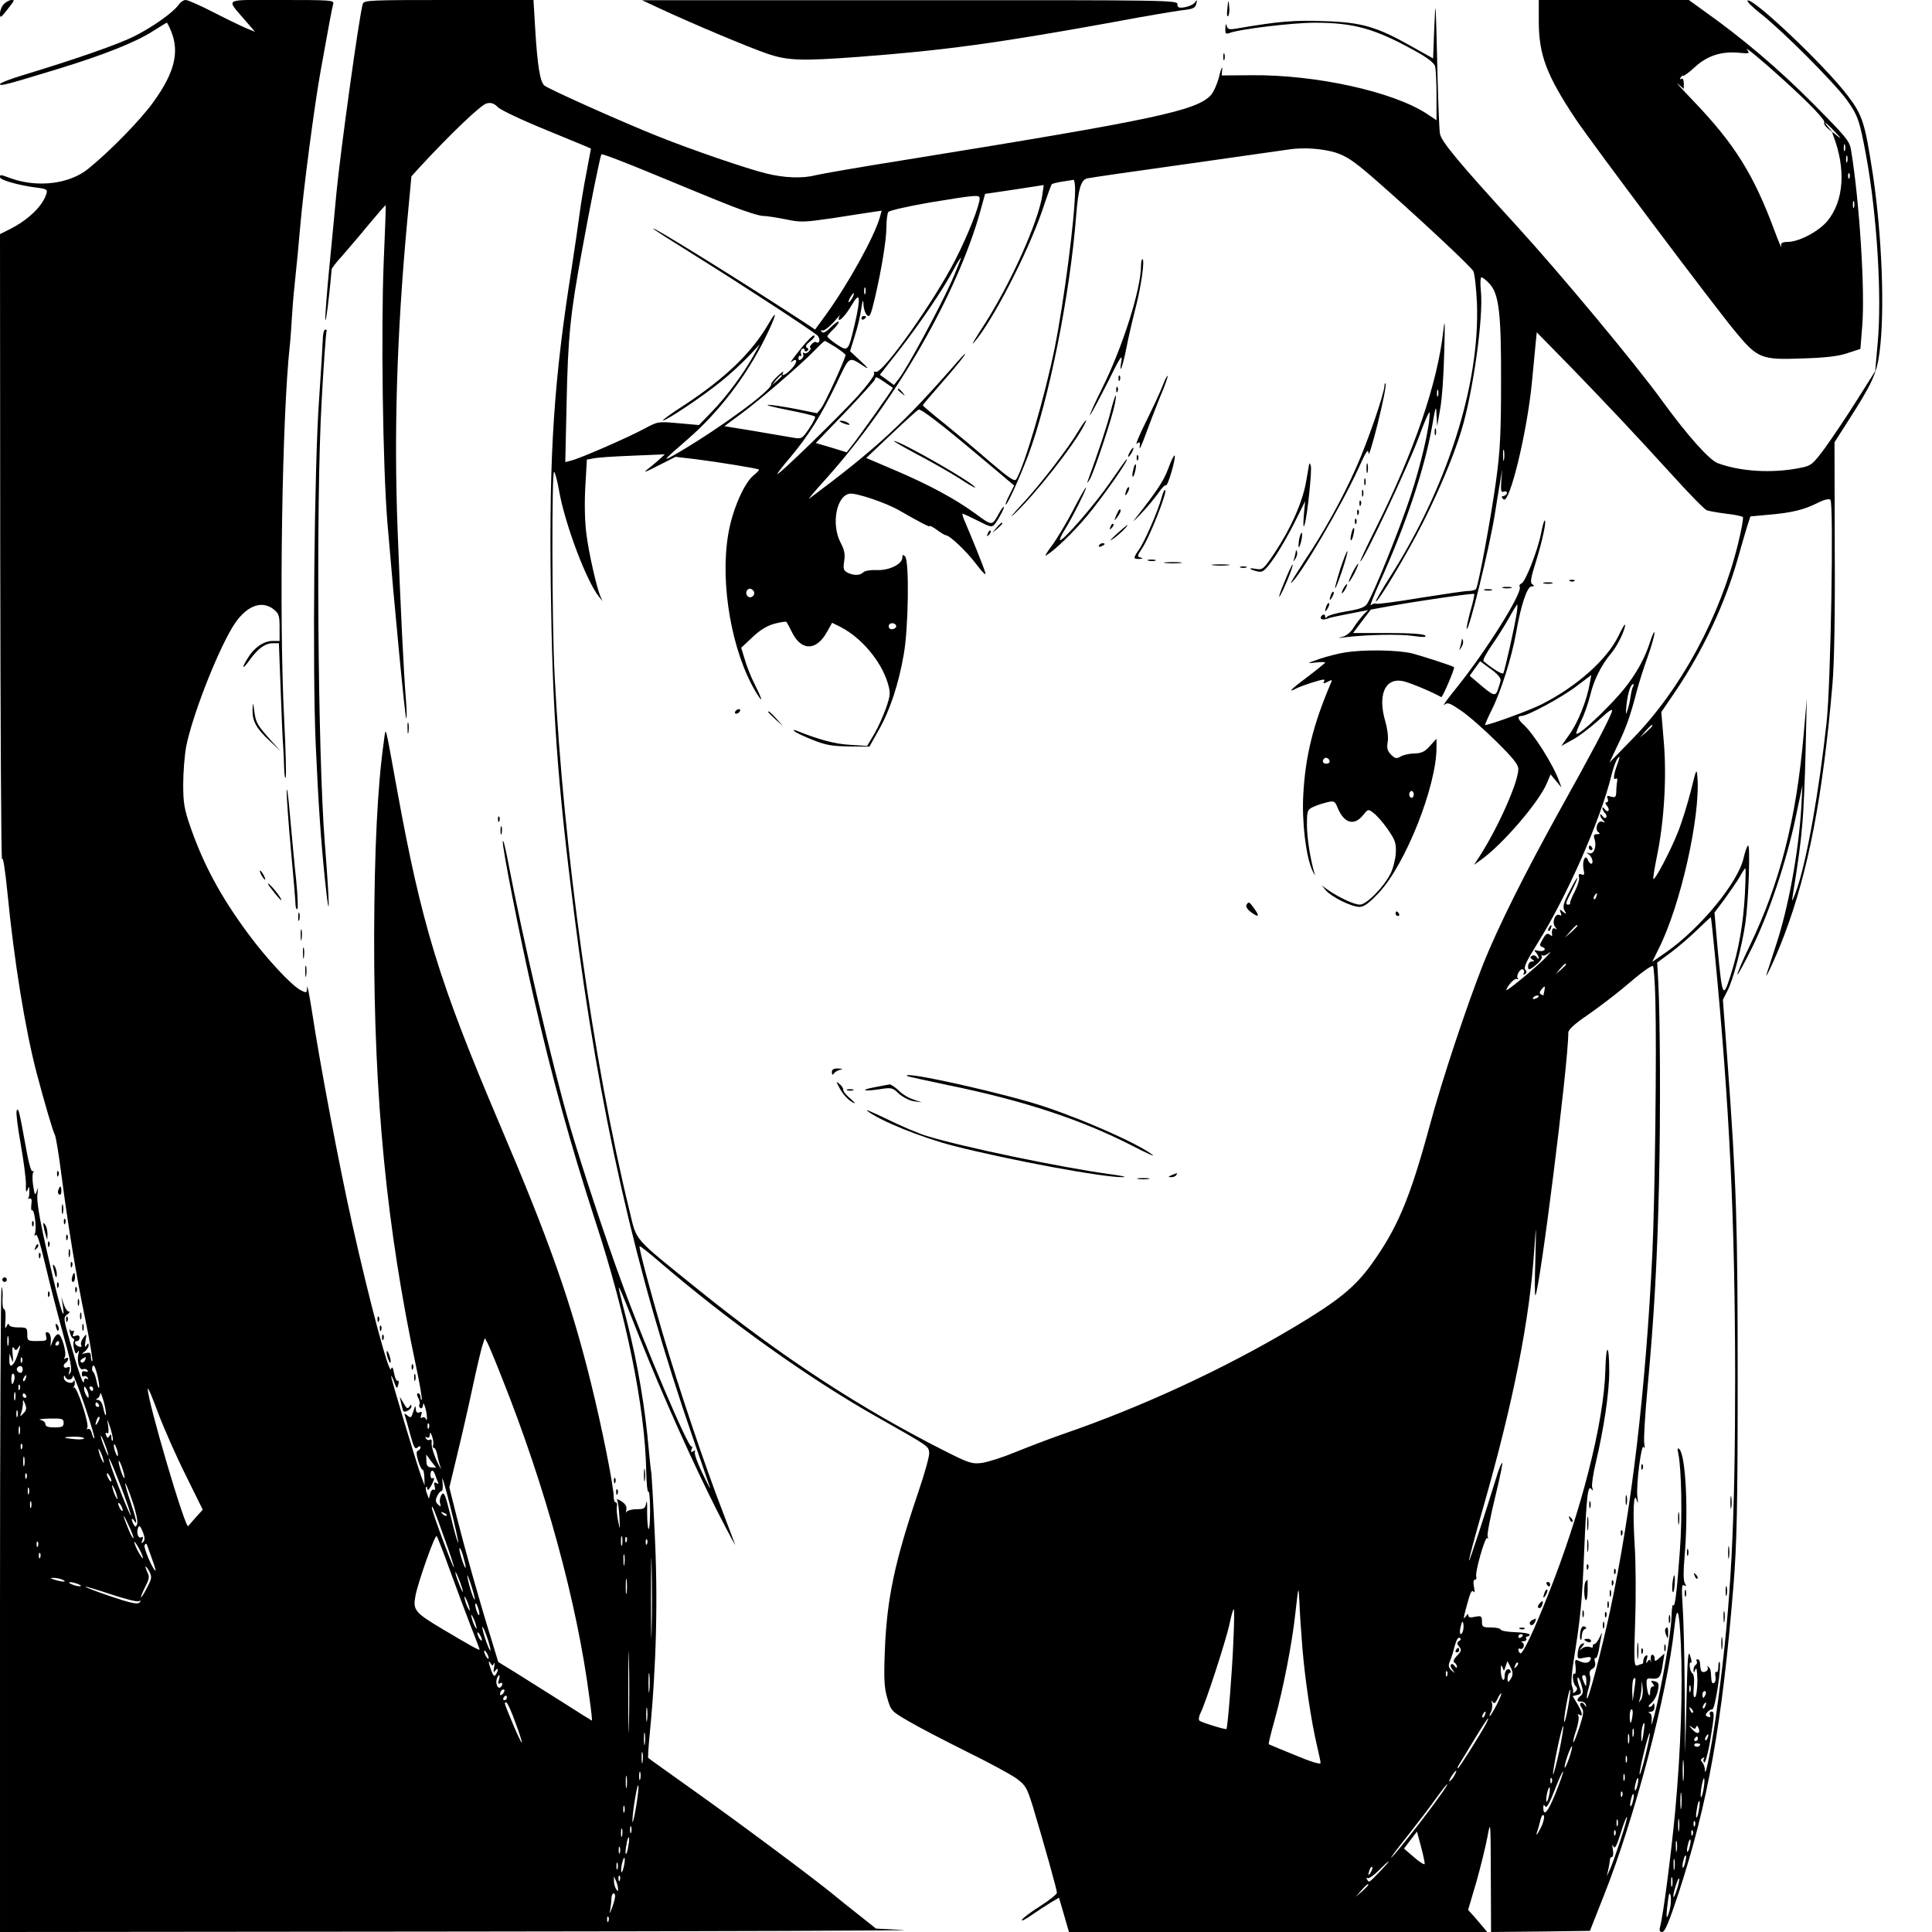 <?xml version="1.0" standalone="no"?>
<!DOCTYPE svg PUBLIC "-//W3C//DTD SVG 20010904//EN"
 "http://www.w3.org/TR/2001/REC-SVG-20010904/DTD/svg10.dtd">
<svg version="1.0" xmlns="http://www.w3.org/2000/svg"
 width="850pt" height="850pt" viewBox="0 0 850 850"
 preserveAspectRatio="xMidYMid meet">
<g transform="translate(0,850) scale(0.1,-0.1)"
fill="#000000" stroke="none">
<path d="M17 8482 c-10 -10 -17 -29 -17 -42 0 -21 3 -19 30 15 17 21 30 39 30
41 0 11 -29 1 -43 -14z"/>
<path d="M786 8479 c-23 -33 -114 -98 -196 -139 -70 -35 -253 -99 -487 -170
-57 -17 -103 -35 -103 -40 0 -10 27 -3 266 70 194 60 330 114 407 163 31 20
59 37 61 37 2 0 11 -18 20 -40 36 -91 13 -182 -80 -310 -56 -78 -190 -215
-285 -292 -82 -67 -221 -85 -340 -43 -49 18 -49 18 -49 5 0 -12 85 -36 158
-45 48 -6 52 -9 46 -28 -16 -53 -80 -115 -162 -156 l-42 -21 1 -1388 c1 -763
4 -1376 8 -1362 4 15 13 -41 24 -150 29 -298 78 -599 128 -790 35 -132 71
-255 80 -272 5 -9 18 -88 29 -175 29 -224 66 -451 107 -646 19 -93 32 -171 29
-175 -3 -3 -6 5 -6 17 0 19 -4 22 -22 18 -21 -5 -21 -5 -5 7 9 7 17 19 17 27
0 11 -2 11 -10 -1 -7 -11 -8 -5 -4 20 6 33 5 34 -9 15 -8 -10 -13 -25 -10 -32
4 -9 0 -11 -11 -7 -18 7 -22 24 -6 24 6 0 10 7 10 15 0 9 -6 12 -17 8 -13 -5
-15 -2 -10 11 4 9 3 14 -2 11 -5 -3 -11 0 -14 7 -2 7 -2 2 0 -12 3 -14 9 -27
14 -28 5 -2 7 -8 4 -12 -3 -5 -3 -21 1 -35 5 -21 9 -24 16 -13 6 9 7 6 3 -9
-8 -30 4 -73 20 -67 7 3 16 1 20 -5 3 -7 0 -8 -9 -5 -11 4 -16 0 -16 -11 0 -9
4 -14 9 -10 5 3 13 0 17 -6 4 -8 3 -9 -4 -5 -7 4 -12 0 -13 -11 -1 -24 -22 36
-60 170 -30 106 -31 111 -13 124 10 7 13 13 6 13 -6 0 -16 15 -22 33 l-10 32
6 -37 c11 -79 -6 -33 -41 113 -56 237 -76 340 -70 378 3 28 3 30 -3 11 -8 -22
-9 -20 -16 22 -4 27 -4 53 0 60 4 6 3 8 -3 5 -6 -4 -19 44 -32 121 -26 144
-31 164 -38 144 -3 -7 5 -73 18 -145 13 -73 23 -152 23 -177 -1 -32 1 -39 7
-25 7 18 8 17 8 -7 1 -14 -2 -28 -6 -31 -5 -2 -2 -2 6 0 10 2 12 -5 9 -26 -2
-17 -1 -28 3 -26 10 7 21 -77 13 -101 -4 -12 -3 -15 3 -7 6 8 20 -37 42 -130
18 -78 53 -213 77 -300 34 -120 42 -162 34 -175 -9 -14 -10 -13 -5 5 5 18 3
22 -9 17 -17 -7 -22 11 -6 21 5 3 10 11 10 16 0 6 -5 7 -12 3 -7 -5 -8 -3 -3
5 10 17 -14 101 -29 101 -7 0 -17 -12 -23 -27 l-11 -28 2 29 c0 17 -5 31 -13
34 -10 3 -12 -1 -8 -17 5 -19 1 -21 -39 -21 -42 0 -44 1 -44 30 0 28 -2 30
-40 30 -25 0 -40 5 -41 13 0 6 -5 3 -10 -8 -7 -15 -8 -8 -5 28 2 26 -1 47 -6
47 -5 0 -8 20 -7 45 2 24 0 47 -4 51 -4 4 -7 -632 -7 -1414 l0 -1422 2048 2
c1126 1 1993 4 1927 7 l-121 6 -69 55 c-39 30 -92 73 -120 96 -85 70 -415 316
-618 460 -105 75 -194 138 -195 140 -2 1 1 51 7 111 29 298 36 595 21 886 -6
131 -13 246 -14 255 -2 9 -7 53 -11 97 -16 188 -49 383 -95 565 -41 159 -43
170 -31 145 6 -11 45 -108 87 -215 98 -247 238 -559 343 -765 45 -88 79 -151
75 -140 -4 11 -27 72 -51 135 -80 206 -196 550 -268 795 -54 184 -106 378
-101 382 2 2 39 -27 82 -64 307 -264 665 -520 971 -692 221 -125 218 -123 221
-152 2 -14 -20 -92 -48 -174 -104 -307 -138 -468 -147 -695 -5 -127 -3 -165
11 -212 16 -55 18 -57 94 -101 42 -25 156 -84 252 -132 96 -47 196 -101 221
-119 42 -31 47 -40 74 -127 50 -167 105 -363 105 -376 0 -7 -34 -34 -75 -60
-41 -26 -77 -53 -79 -60 -3 -7 16 3 42 21 26 18 64 43 84 55 l37 22 22 -75 22
-76 920 0 920 0 -19 23 c-10 12 -29 34 -41 48 l-24 26 36 122 c19 67 41 157
49 199 14 76 14 73 15 -171 l1 -247 218 2 217 3 62 157 c134 337 278 884 309
1173 12 112 22 89 29 -68 9 -192 0 -464 -25 -737 -18 -188 -51 -447 -66 -506
-5 -18 -2 -24 9 -24 12 0 31 47 71 168 130 397 193 747 243 1362 14 177 18
336 18 895 0 691 -5 862 -45 1408 l-20 268 20 40 c26 49 65 200 79 299 14 96
22 340 12 340 -4 0 -13 -25 -20 -55 -24 -107 -189 -308 -340 -414 l-62 -43 29
59 c95 188 183 578 170 753 -3 42 -5 39 -29 -60 -15 -58 -40 -140 -58 -184
-33 -82 -100 -210 -107 -203 -2 2 5 47 16 101 32 155 43 349 30 502 l-11 131
64 94 c121 180 217 385 273 583 14 50 32 112 40 138 l15 46 77 7 c106 9 157
22 216 51 31 16 53 21 59 15 15 -15 2 -809 -17 -981 -33 -301 -86 -601 -131
-733 -14 -40 -23 -58 -20 -42 29 183 36 234 44 325 6 58 12 206 15 330 l5 225
-14 -160 c-32 -367 -104 -649 -236 -924 -33 -68 -57 -126 -55 -128 2 -3 31 51
65 119 74 150 151 380 191 571 l30 142 -5 -95 c-12 -200 -57 -445 -112 -610
-19 -58 -36 -112 -39 -120 -16 -50 42 75 76 166 106 279 170 612 212 1104 8
92 12 312 10 605 l-1 459 58 91 c107 166 128 212 140 304 24 180 11 514 -29
782 -35 228 -45 261 -110 347 -98 130 -413 429 -441 420 -7 -2 19 -28 57 -58
94 -73 321 -301 378 -378 50 -70 57 -90 86 -246 48 -260 70 -621 51 -825 l-11
-124 -82 -130 c-45 -72 -108 -165 -139 -208 -55 -74 -60 -78 -111 -88 -121
-24 -260 -16 -360 21 -37 13 -135 123 -244 273 -117 162 -452 564 -642 772
-257 281 -333 373 -337 406 -3 18 -7 124 -10 237 -9 370 -9 364 -15 224 l-5
-131 -95 53 c-154 87 -220 106 -385 111 -131 5 -201 -1 -387 -33 -30 -5 -37
-3 -41 12 -3 13 -5 9 -6 -10 -1 -23 2 -27 16 -22 45 18 280 46 378 46 174 0
267 -27 446 -127 51 -28 79 -51 83 -65 3 -13 6 -71 6 -130 l0 -107 -42 28
c-149 98 -490 173 -773 170 l-130 -1 2 28 c1 16 -5 2 -13 -31 -8 -33 -25 -71
-37 -84 -64 -68 -245 -107 -1329 -282 -202 -32 -386 -64 -410 -70 -57 -15
-138 -12 -218 8 -88 22 -325 103 -477 164 -144 57 -473 204 -497 222 -20 14
-32 89 -42 260 l-7 117 -373 0 c-346 0 -373 -1 -378 -17 -16 -54 -99 -654
-116 -833 -6 -63 -19 -204 -30 -314 -11 -109 -19 -217 -19 -240 1 -31 17 88
28 219 1 6 22 33 47 60 24 28 77 89 116 137 40 48 73 86 75 85 1 -2 -3 -115
-9 -252 -12 -301 -4 -889 16 -1140 31 -372 78 -860 83 -865 3 -3 3 33 -1 80
-10 121 -24 408 -37 755 -16 425 -3 853 41 1335 l20 214 37 41 c138 149 270
275 294 280 20 5 33 0 50 -17 13 -13 111 -59 217 -102 105 -43 192 -79 192
-80 0 0 -9 -46 -19 -101 -11 -55 -25 -138 -31 -185 -6 -47 -22 -155 -35 -240
-78 -491 -99 -808 -92 -1390 7 -557 28 -856 103 -1450 109 -865 270 -1578 522
-2305 38 -110 72 -209 76 -220 3 -11 -12 18 -34 64 -22 45 -37 88 -33 94 4 6
1 7 -7 2 -10 -6 -12 -4 -7 9 4 9 3 15 -1 12 -13 -8 -204 440 -304 714 -75 203
-181 526 -232 700 -80 279 -206 819 -273 1170 -10 52 -19 88 -21 79 -4 -20 75
-422 134 -679 82 -360 164 -656 274 -995 136 -415 218 -819 223 -1096 1 -53 5
-95 10 -92 4 2 7 -35 7 -83 0 -48 -3 -84 -7 -81 -3 4 -6 37 -6 75 1 37 -1 55
-4 40 -4 -25 -9 -28 -43 -28 -21 0 -41 -6 -44 -12 -3 -7 -3 -3 -1 8 4 15 -2
26 -21 39 -15 9 -23 12 -19 5 4 -6 8 -39 10 -73 3 -61 3 -61 -6 -17 -5 25 -7
53 -5 63 2 9 0 17 -5 17 -5 0 -9 11 -9 24 0 47 -51 303 -100 501 -87 353 -183
626 -398 1130 -272 639 -347 886 -456 1485 -54 297 -48 275 -57 210 -28 -195
-42 -479 -43 -860 -1 -713 55 -1283 185 -1894 16 -76 27 -141 24 -144 -3 -3
-5 2 -5 11 0 9 -5 17 -10 17 -7 0 -7 -7 0 -20 6 -11 8 -25 5 -30 -3 -5 -1 -11
5 -15 5 -3 10 2 11 12 1 13 3 11 9 -7 9 -27 12 -73 3 -52 -2 6 -10 9 -16 5 -7
-4 -8 0 -4 11 5 14 3 17 -8 12 -10 -4 -15 1 -16 17 -1 16 -3 13 -10 -11 -9
-30 -12 -32 -26 -20 -14 11 -16 11 -11 -2 3 -8 13 -45 23 -82 15 -55 21 -66
31 -57 9 8 14 8 14 1 0 -6 -5 -12 -11 -14 -8 -3 -8 -16 1 -46 7 -23 16 -40 19
-38 3 2 7 -12 8 -33 l1 -36 -15 40 c-23 65 -133 429 -132 440 0 6 6 -6 13 -25
11 -31 13 -32 18 -12 4 12 2 20 -2 17 -5 -3 -12 11 -16 32 -5 28 -9 33 -14 19
-8 -24 -94 296 -170 637 -58 260 -143 708 -179 947 -11 69 -20 113 -20 97 -1
-27 -2 -27 -29 -13 -39 20 -151 140 -231 249 -121 164 -195 302 -253 468 -28
80 -32 108 -32 189 0 52 6 127 13 165 25 129 132 407 204 526 55 91 126 122
181 78 23 -18 26 -28 26 -80 l0 -59 -31 0 c-38 0 -81 -29 -108 -74 -31 -49
-25 -55 8 -9 37 51 68 73 102 73 l26 0 8 -212 c4 -117 9 -226 11 -243 1 -16 3
-57 4 -90 1 -33 4 -54 7 -46 3 7 0 124 -7 260 -23 454 -9 1332 25 1641 3 25 7
86 10 135 3 50 10 126 15 170 5 44 14 139 20 210 14 167 64 547 91 695 37 207
50 275 55 293 5 16 -10 17 -227 17 -263 0 -245 10 -161 -89 l44 -51 -39 16
c-21 9 -86 40 -144 70 -58 30 -113 54 -122 54 -9 0 -23 -9 -31 -21z m5089
-650 c49 -16 79 -36 165 -110 180 -157 430 -390 442 -412 6 -12 13 -76 16
-142 13 -357 -130 -806 -383 -1204 -36 -57 -64 -105 -62 -107 8 -8 138 210
207 346 72 143 134 290 169 404 52 170 99 505 86 619 -3 31 -2 57 3 57 4 0 20
-12 34 -27 43 -45 53 -129 52 -438 0 -218 -4 -301 -22 -430 -21 -154 -77 -459
-88 -476 -3 -5 -18 -9 -33 -9 -15 0 -110 -14 -211 -30 -101 -17 -189 -29 -196
-26 -6 2 -17 -1 -23 -7 -6 -6 13 43 43 109 112 249 192 487 226 675 16 94 19
99 20 54 l3 -50 13 75 c8 41 16 154 18 250 4 133 3 156 -4 95 -25 -229 -128
-531 -296 -867 -41 -82 -72 -148 -69 -148 13 0 209 417 255 541 27 74 49 125
50 113 1 -59 -38 -227 -85 -369 -50 -151 -161 -425 -190 -471 -10 -16 -32 -24
-92 -34 -43 -7 -81 -18 -85 -24 -5 -7 -8 -7 -8 2 0 7 -4 10 -10 7 -16 -10 -11
-23 8 -20 9 2 17 4 17 5 0 1 39 10 87 19 l87 17 -20 -20 c-11 -12 -31 -37 -43
-56 -13 -22 -33 -38 -51 -42 -22 -5 -20 -6 10 -2 97 12 245 15 303 6 45 -6 60
-6 52 2 -7 7 -67 11 -164 11 l-153 0 39 52 39 51 87 16 c127 23 364 57 368 53
2 -2 -5 -36 -17 -76 -11 -41 -18 -75 -16 -78 10 -9 98 350 122 495 8 53 20
122 25 152 l9 55 -4 -52 c-3 -42 -1 -51 11 -46 7 3 14 0 14 -5 0 -6 -6 -12
-14 -14 -11 -2 -12 -5 -1 -15 26 -24 104 296 125 517 6 63 13 138 16 167 l5
51 148 -151 c169 -175 262 -273 450 -479 73 -81 141 -150 150 -153 8 -3 46
-10 84 -15 38 -4 71 -11 75 -15 3 -3 -6 -55 -21 -116 -79 -322 -251 -640 -463
-858 l-103 -106 33 70 c38 77 59 135 86 240 10 39 32 108 49 155 17 47 30 94
30 105 0 11 -8 -5 -18 -35 -30 -95 -83 -181 -165 -267 -79 -83 -153 -149 -161
-141 -2 2 7 26 20 53 14 28 32 79 41 115 16 68 49 134 92 185 28 33 61 102 62
125 0 8 -13 -13 -29 -47 -50 -104 -184 -224 -339 -302 -51 -26 -229 -91 -248
-91 -2 0 11 31 30 69 39 77 87 229 106 336 21 122 49 205 68 205 13 0 14 2 4
9 -11 7 -8 26 16 102 28 90 47 179 38 179 -3 0 -10 -26 -16 -57 -16 -79 -69
-213 -86 -220 -8 -3 -11 -9 -8 -14 15 -24 -144 -278 -277 -444 -40 -49 -65
-84 -55 -76 15 12 23 9 73 -25 32 -21 101 -82 155 -135 74 -73 98 -103 98
-122 0 -59 -90 -260 -172 -387 l-23 -35 32 23 c94 67 254 253 289 337 l16 38
24 -29 24 -29 -10 27 c-26 73 -112 210 -159 252 -24 22 -27 36 -7 36 26 0 178
82 242 131 l65 49 -7 -38 c-12 -72 -52 -172 -89 -223 l-36 -51 49 27 c27 14
79 54 116 87 50 46 64 54 57 35 -18 -47 -90 -183 -226 -427 -158 -285 -274
-518 -339 -680 -74 -188 -182 -512 -236 -713 -87 -321 -142 -451 -258 -612
-73 -100 -146 -159 -337 -273 -308 -184 -673 -353 -1020 -472 -60 -21 -154
-57 -208 -79 -53 -22 -119 -43 -145 -47 -44 -6 -57 -2 -153 46 -380 191 -728
418 -1098 717 -291 235 -268 209 -301 344 -162 663 -290 1582 -330 2359 -12
237 -13 908 -2 894 5 -5 14 -40 21 -79 25 -147 121 -402 176 -470 l16 -20 -9
20 c-16 36 -51 188 -62 275 -7 53 -9 131 -5 206 l7 122 28 5 c15 4 92 9 171
12 l144 6 -25 -23 c-14 -13 -39 -33 -55 -46 -18 -14 2 -6 48 18 l79 40 86 -10
c104 -13 275 -41 281 -46 2 -2 -8 -13 -22 -24 -43 -34 -95 -153 -113 -260 -37
-217 15 -517 121 -694 34 -56 31 -38 -4 32 -16 31 -36 81 -44 110 l-16 52 50
47 c35 33 66 51 97 59 26 7 49 10 52 8 2 -3 14 -24 25 -47 41 -82 107 -81 153
2 l23 41 38 -19 c91 -47 178 -150 207 -247 12 -42 12 -51 -7 -107 -12 -34 -35
-86 -52 -115 l-32 -54 -75 5 c-65 3 -141 24 -235 62 -14 5 -17 5 -10 -2 6 -6
42 -23 80 -38 57 -23 86 -28 160 -29 l90 -1 41 73 c49 86 87 200 110 332 21
116 25 413 6 432 -9 9 -12 8 -12 -5 0 -29 -59 -58 -113 -55 -26 1 -52 -3 -59
-10 -15 -15 -43 -15 -70 -1 -17 9 -19 17 -14 50 5 30 1 50 -16 82 -42 81 -18
207 41 215 28 4 159 -40 216 -73 98 -56 135 -75 135 -70 0 4 15 -4 33 -17 17
-13 35 -23 38 -23 17 0 91 -70 134 -127 29 -38 45 -53 40 -38 -7 25 -58 151
-89 223 -9 20 -14 37 -11 37 3 0 33 -14 67 -31 59 -30 62 -30 76 -13 19 26 44
74 38 74 -3 0 -12 -12 -20 -27 -32 -58 -29 -58 -103 -4 -90 66 -207 129 -360
194 l-122 52 111 105 c61 58 115 106 119 108 11 4 97 -62 253 -193 66 -55 130
-109 144 -121 l24 -20 -21 -42 c-12 -23 -19 -42 -16 -42 8 0 63 123 98 215 91
241 185 710 212 1060 9 114 21 154 48 160 12 3 211 32 442 64 231 33 434 62
450 64 63 9 142 3 200 -14z m-2658 -235 c61 -24 124 -44 140 -44 15 0 60 -7
100 -15 66 -14 81 -13 205 5 73 12 152 23 175 27 l42 6 -8 -29 c-25 -87 -139
-293 -239 -431 l-46 -63 -25 17 c-272 179 -712 452 -686 426 6 -6 96 -63 200
-128 186 -116 482 -309 519 -339 17 -14 14 -42 -4 -31 -4 3 -13 -2 -20 -10 -7
-8 -9 -15 -5 -15 4 0 2 -7 -5 -15 -7 -8 -17 -12 -23 -8 -5 3 -7 1 -4 -4 4 -6
1 -16 -6 -22 -10 -8 -14 -7 -14 4 0 8 4 12 9 9 4 -3 5 1 2 9 -3 8 -1 18 5 22
6 3 11 1 11 -5 0 -6 5 -8 11 -4 8 5 8 9 -1 14 -8 5 -4 14 14 28 15 11 23 23
18 26 -5 3 -33 -25 -62 -62 -30 -37 -47 -61 -39 -55 28 23 30 0 2 -29 -27 -29
-50 -38 -37 -15 4 6 -7 -1 -24 -17 -17 -16 -30 -32 -29 -36 6 -24 -214 -186
-403 -298 -83 -48 -81 -46 36 56 136 118 257 276 339 442 50 100 60 142 16 65
-74 -127 -190 -239 -370 -357 -58 -37 -100 -68 -94 -68 16 0 176 107 253 170
36 28 89 77 119 108 l54 57 -28 -50 c-45 -80 -114 -174 -179 -242 l-61 -63
-90 8 c-90 8 -90 8 -150 -24 -68 -37 -280 -130 -321 -140 l-27 -7 6 269 c6
283 16 384 68 664 34 188 79 412 85 421 2 4 106 -36 231 -88 126 -52 278 -115
340 -139z m1513 69 c-1 -122 -48 -485 -90 -695 -44 -217 -133 -518 -169 -577
-7 -11 -32 6 -113 75 -56 49 -147 125 -200 168 -54 43 -98 80 -98 83 0 2 36
45 81 96 44 50 90 105 101 122 11 16 0 8 -24 -20 -242 -278 -358 -385 -658
-609 -8 -6 27 36 79 93 303 340 573 809 674 1172 l21 76 129 19 129 20 -6 -43
c-16 -116 -143 -398 -260 -578 -36 -55 -55 -88 -42 -73 80 90 236 392 302 583
20 61 39 112 41 114 2 3 22 8 46 12 23 3 45 7 50 8 4 0 7 -20 7 -46z m-420
-36 c0 -31 -52 -163 -106 -268 -94 -185 -322 -506 -351 -495 -7 3 -10 -1 -7
-8 3 -7 -30 -51 -73 -99 -82 -90 -353 -354 -353 -342 0 3 26 37 57 73 78 93
136 184 202 322 62 129 52 123 126 76 20 -12 13 -4 -18 25 l-47 44 20 65 c12
36 25 90 29 120 6 40 9 46 10 22 0 -18 7 -40 15 -48 12 -12 17 -2 35 74 30
129 51 258 51 316 0 28 4 57 8 63 5 7 85 25 182 42 207 34 220 35 220 18z
m-125 -368 c-50 -112 -196 -383 -231 -426 l-21 -27 -31 23 -31 22 80 102 c92
117 201 278 244 360 16 31 31 54 33 53 1 -2 -18 -50 -43 -107z m-378 -51 c-3
-7 -5 -2 -5 12 0 14 2 19 5 13 2 -7 2 -19 0 -25z m-57 -18 c-6 -11 -13 -20
-16 -20 -2 0 0 9 6 20 6 11 13 20 16 20 2 0 0 -9 -6 -20z m11 -114 c-29 -123
-29 -124 -80 -91 -22 15 -41 31 -41 35 0 3 11 17 25 30 14 13 25 28 25 34 0 5
-15 -5 -34 -23 -24 -24 -36 -29 -41 -20 -5 7 -4 10 3 5 6 -3 28 13 49 36 21
24 35 39 31 34 -5 -6 -8 -14 -8 -19 0 -17 31 16 58 62 36 62 40 35 13 -83z
m-85 -103 c24 -16 44 -31 44 -35 0 -15 -91 -214 -108 -235 l-17 -21 -95 19
c-52 10 -106 18 -120 18 -14 -1 26 -11 87 -23 62 -12 116 -25 119 -29 3 -3 -9
-27 -26 -52 -32 -47 -33 -47 -74 -40 -22 4 -99 17 -170 29 l-129 21 69 51 c82
60 260 213 324 278 24 25 46 46 49 46 2 0 23 -12 47 -27z m-236 -126 c0 -2
-10 -12 -22 -23 l-23 -19 19 23 c18 21 26 27 26 19z m453 -29 c18 -12 33 -23
35 -24 3 -2 -147 -214 -185 -261 l-18 -23 -68 21 -68 20 131 136 c71 75 130
140 130 145 0 13 9 10 43 -14z m2434 -60 c-3 -7 -5 -2 -5 12 0 14 2 19 5 13 2
-7 2 -19 0 -25z m290 -280 c-2 -13 -4 -5 -4 17 -1 22 1 32 4 23 2 -10 2 -28 0
-40z m-3301 -579 c10 -17 -13 -36 -27 -22 -12 12 -4 33 11 33 5 0 12 -5 16
-11z m3357 -96 c-7 -51 -53 -255 -59 -265 -4 -7 -45 18 -87 53 -5 3 12 35 36
70 25 35 59 90 77 122 17 31 33 57 35 57 2 0 1 -17 -2 -37z m-2730 -58 c1 -5
-6 -11 -15 -13 -11 -2 -18 3 -18 13 0 17 30 18 33 0z m2659 -240 c-2 -10 -8
-28 -13 -42 -10 -28 -20 -24 -83 30 l-40 34 23 32 23 32 46 -34 c31 -22 46
-40 44 -52z m583 -25 c-4 -6 -8 -25 -11 -43 -2 -18 -8 -45 -14 -62 -8 -24 -8
-19 -4 25 6 52 18 90 30 90 3 0 2 -5 -1 -10z m85 -173 c0 -2 -12 -14 -27 -28
l-28 -24 24 28 c23 25 31 32 31 24z m-156 -174 c-16 -45 -17 -66 -5 -59 5 4 8
-2 6 -11 -2 -10 -4 -31 -4 -46 -1 -24 -4 -27 -23 -22 -17 6 -20 4 -15 -9 4 -9
1 -16 -5 -16 -7 0 -6 -5 2 -15 7 -9 10 -19 6 -22 -4 -4 -11 -1 -16 7 -6 8 -10
10 -10 5 0 -6 5 -16 12 -23 6 -6 8 -15 4 -19 -4 -4 -11 -1 -16 7 -6 8 -10 10
-10 5 0 -6 6 -17 13 -24 10 -10 9 -11 -4 -6 -20 8 -35 -35 -16 -47 8 -5 6 -8
-6 -8 -14 0 -17 -5 -12 -21 11 -33 -2 -69 -23 -63 -14 5 -14 4 -3 -4 16 -11
24 -42 11 -42 -4 0 -11 8 -14 17 -11 28 -26 -5 -19 -41 5 -24 3 -28 -9 -23
-11 4 -14 1 -11 -13 3 -9 -6 -37 -18 -61 -13 -24 -22 -47 -21 -51 1 -5 -2 -8
-8 -8 -14 0 -13 5 15 60 14 27 25 53 25 57 -1 4 -16 -21 -34 -57 -27 -52 -32
-69 -23 -85 9 -18 9 -19 -7 -6 -14 12 -16 12 -10 -4 5 -12 4 -16 -4 -11 -19
11 -36 -32 -20 -52 9 -11 10 -14 1 -8 -12 7 -18 -5 -14 -28 1 -5 -4 -4 -11 2
-10 8 -17 4 -30 -19 -15 -26 -16 -31 -3 -35 23 -9 8 -23 -18 -17 -18 5 -20 3
-9 -8 6 -7 12 -18 12 -24 0 -5 -4 -4 -9 4 -5 7 -14 10 -21 6 -9 -6 -9 -9 1
-16 11 -7 11 -9 -1 -9 -9 0 -16 -9 -17 -20 -2 -22 8 -19 44 13 12 11 20 25 16
31 -3 6 -2 8 2 3 5 -4 18 1 29 10 12 10 8 3 -9 -15 -29 -32 -145 -130 -174
-147 -7 -4 -3 6 9 23 13 17 28 28 34 25 6 -3 8 -3 4 2 -10 11 11 47 23 40 5
-4 6 -11 3 -17 -4 -7 -2 -8 5 -4 9 6 9 11 1 21 -7 9 7 39 55 116 129 205 278
545 325 739 12 47 26 80 35 80 1 0 -3 -17 -11 -37z m563 -565 c-7 -130 -27
-247 -64 -362 -32 -101 -36 -93 -56 119 l-14 160 45 60 c24 33 54 77 66 97 11
21 23 38 25 38 2 0 1 -51 -2 -112z m-654 -13 c-3 -9 -8 -14 -10 -11 -3 3 -2 9
2 15 9 16 15 13 8 -4z m521 -246 c66 -681 89 -1175 90 -1864 0 -651 -18 -999
-75 -1425 -22 -170 -56 -350 -58 -310 0 15 -6 31 -12 37 -8 8 -7 13 2 18 7 5
10 4 5 -3 -3 -6 -2 -13 2 -16 5 -3 16 39 26 94 19 117 20 130 5 130 -6 0 -9
-7 -6 -14 4 -10 1 -13 -9 -9 -11 4 -12 9 -3 19 6 8 17 14 23 14 12 0 42 198
31 208 -3 3 -5 -7 -5 -22 0 -15 -4 -25 -9 -22 -4 3 -6 -5 -4 -18 3 -13 0 -27
-6 -30 -7 -5 -11 3 -12 18 -2 39 -3 44 -13 53 -5 4 -6 3 -3 -3 7 -13 -17 -27
-27 -17 -3 4 -6 17 -6 30 0 13 -5 23 -11 23 -5 0 -8 -4 -4 -9 3 -5 1 -12 -5
-16 -5 -3 -10 -14 -9 -23 0 -14 2 -13 8 3 5 13 8 -4 9 -47 0 -38 -5 -71 -10
-74 -7 -5 -9 10 -6 45 3 32 1 54 -6 59 -12 7 -17 54 -6 47 4 -2 2 12 -4 31 -9
28 -12 -10 -16 -198 l-6 -233 -2 275 c-1 151 -5 320 -9 374 -5 79 -4 98 6 91
10 -6 11 -3 3 11 -6 12 -6 53 -1 109 18 206 6 452 -23 480 -7 7 -9 1 -4 -20
14 -68 18 -280 7 -425 -14 -193 -22 -254 -30 -242 -3 6 -6 -18 -7 -51 -1 -65
-42 -304 -74 -428 -11 -41 -17 -58 -14 -37 3 24 0 38 -8 41 -8 3 -6 6 5 6 11
1 17 9 16 24 0 12 -3 16 -6 10 -2 -7 -10 -13 -16 -13 -7 1 -3 9 9 18 12 10 24
34 28 54 6 31 4 36 -14 41 -17 4 -19 3 -9 -9 8 -10 8 -14 0 -14 -6 0 -11 -10
-11 -22 0 -33 -11 -14 -15 25 -2 31 0 35 20 32 35 -3 42 5 50 60 l8 50 -22
-19 c-19 -17 -21 -17 -21 -3 0 10 -5 17 -10 17 -6 0 -9 -10 -7 -22 2 -13 2
-17 0 -9 -4 12 -6 12 -15 0 -6 -10 -7 -7 -3 10 5 16 4 21 -4 17 -6 -4 -11 -14
-11 -22 0 -8 -2 -14 -4 -14 -2 0 -12 -3 -21 -7 -16 -6 -17 8 -11 193 4 109 3
260 -2 334 -9 148 -5 244 9 200 6 -18 7 -15 3 13 -7 50 18 245 28 220 4 -10 5
-4 2 17 -3 19 4 132 15 250 28 302 42 546 50 894 7 307 5 719 -3 881 l-5 90
57 42 c31 23 84 68 117 100 33 32 61 58 62 58 1 -1 9 -71 17 -156z m-604 118
c0 -2 -12 -14 -27 -28 l-28 -24 24 28 c23 25 31 32 31 24z m-50 -170 c0 -2
-10 -12 -22 -23 l-23 -19 19 23 c18 21 26 27 26 19z m393 -159 c6 -228 -2
-860 -13 -1106 -29 -602 -91 -1133 -186 -1577 -35 -166 -97 -401 -102 -387 -2
7 2 28 8 47 6 19 9 43 5 54 -4 13 0 23 11 29 11 6 15 17 11 31 -3 11 -2 19 3
16 4 -2 10 12 14 33 3 20 8 48 11 62 5 23 5 22 -7 -3 -7 -16 -18 -30 -23 -30
-6 -1 -9 -6 -7 -11 2 -5 -5 -6 -14 -2 -9 3 -24 1 -33 -6 -15 -12 -15 -11 -1 6
13 17 13 19 0 14 -8 -2 -16 -19 -18 -36 -3 -31 -2 -32 29 -25 25 5 31 3 27 -8
-6 -17 -26 -19 -52 -6 -17 8 -18 5 -14 -26 2 -20 0 -33 -4 -31 -13 8 -9 -41 4
-54 9 -9 9 -15 -1 -25 -7 -6 -11 -7 -10 -2 1 6 -1 18 -5 27 -5 10 -1 61 8 115
30 188 37 260 46 483 10 239 16 291 32 268 7 -9 8 -7 3 8 -3 12 4 59 15 105
36 152 60 310 60 405 0 123 -14 129 -17 7 -6 -231 -107 -627 -253 -992 -63
-160 -112 -261 -121 -255 -5 3 -9 10 -9 15 0 6 4 8 9 5 5 -3 11 1 14 8 3 8 1
17 -6 20 -7 2 -4 5 6 5 10 1 15 6 12 11 -3 6 -1 10 4 10 6 0 11 4 11 8 0 5
-28 10 -62 11 -35 1 -64 6 -66 12 -2 5 -21 9 -43 9 -35 0 -39 2 -39 26 0 24
-3 26 -30 21 -20 -5 -30 -3 -30 6 0 8 -4 7 -10 -3 -14 -21 -12 -8 7 60 11 42
19 57 25 48 6 -8 7 -1 3 20 -4 20 -3 32 4 32 6 0 8 6 6 13 -7 17 39 179 48
170 5 -4 5 0 2 8 -3 9 12 86 33 172 21 86 35 154 31 151 -4 -2 -14 -26 -22
-52 -55 -178 -121 -381 -124 -378 -2 2 26 106 62 232 132 461 205 827 225
1134 9 125 9 125 5 -39 -3 -90 -3 -162 0 -160 19 20 145 1019 145 1156 0 13
27 38 83 76 45 31 116 85 157 119 81 69 120 98 132 98 4 0 9 -69 11 -152z
m-488 45 c-2 -10 -4 -19 -4 -21 -1 -2 -6 0 -11 3 -8 5 -7 11 1 21 15 18 18 18
14 -3z m-25 -27 c0 -2 -7 -7 -16 -10 -8 -3 -12 -2 -9 4 6 10 25 14 25 6z
m-6733 -1533 c-3 -10 -5 -2 -5 17 0 19 2 27 5 18 2 -10 2 -26 0 -35z m2171
-144 c192 -481 331 -990 385 -1407 8 -56 13 -102 11 -102 -1 0 -60 37 -132 83
-72 45 -164 103 -205 129 l-75 46 -30 99 c-51 163 -119 406 -153 541 l-32 128
36 150 c20 82 50 214 67 294 17 80 36 160 42 179 l11 34 13 -24 c7 -14 35 -81
62 -150z m-1948 151 c0 -5 -5 -10 -11 -10 -5 0 -7 5 -4 10 3 6 8 10 11 10 2 0
4 -4 4 -10z m-180 -20 c13 20 12 12 -4 -35 -17 -48 -36 -58 -35 -18 l1 28 9
-25 c7 -19 8 -15 5 19 -3 30 -2 40 5 30 8 -12 10 -12 19 1z m17 -62 c-3 -8 -6
-5 -6 6 -1 11 2 17 5 13 3 -3 4 -12 1 -19z m277 7 c-4 -8 -11 -12 -16 -9 -6 4
-5 10 3 15 19 12 19 11 13 -6z m62 -120 c-2 -5 -7 7 -11 28 -4 20 -11 40 -16
42 -4 3 -5 13 -2 23 5 11 11 1 20 -33 7 -28 11 -54 9 -60z m-336 80 c0 -8 -4
-15 -9 -15 -13 0 -22 16 -14 24 11 11 23 6 23 -9z m-37 -45 c-7 -28 -13 -25
-13 6 0 14 4 23 9 20 5 -3 7 -15 4 -26z m352 -258 c-2 -2 -7 7 -11 22 -3 14
-11 23 -17 19 -6 -3 -7 -1 -3 5 10 16 -45 181 -58 178 -6 -2 -8 -1 -3 1 4 3 7
12 6 21 0 10 -3 12 -5 6 -7 -17 -44 -4 -43 15 0 10 2 11 6 4 7 -19 33 -16 34
5 0 9 23 -48 50 -127 27 -80 47 -147 44 -149z m-302 263 c-3 -9 -8 -14 -10
-11 -3 3 -2 9 2 15 9 16 15 13 8 -4z m-26 -47 c-3 -8 -6 -5 -6 6 -1 11 2 17 5
13 3 -3 4 -12 1 -19z m303 -28 c0 -13 -1 -13 -10 0 -5 8 -10 22 -10 30 0 13 1
13 10 0 5 -8 10 -22 10 -30z m20 30 c0 -5 -2 -10 -4 -10 -3 0 -8 5 -11 10 -3
6 -1 10 4 10 6 0 11 -4 11 -10z m406 -378 l76 -154 -28 -31 c-16 -18 -32 -36
-36 -41 -12 -16 -179 551 -178 604 1 8 21 -39 45 -105 25 -66 79 -189 121
-273z m-749 331 c-3 -10 -5 -4 -5 12 0 17 2 24 5 18 2 -7 2 -21 0 -30z m399
-68 c-2 -5 -7 7 -11 28 -5 24 -13 37 -24 38 -10 0 -11 2 -3 6 6 2 12 12 13 21
0 10 7 -5 15 -33 7 -27 12 -54 10 -60z m-351 85 c3 -5 1 -10 -4 -10 -6 0 -11
5 -11 10 0 6 2 10 4 10 3 0 8 -4 11 -10z m-12 -78 c-16 -16 -16 -16 -10 1 4
10 7 28 8 40 0 22 0 22 10 -1 7 -18 5 -28 -8 -40z m332 38 c3 -5 1 -10 -4 -10
-6 0 -11 5 -11 10 0 6 2 10 4 10 3 0 8 -4 11 -10z m-358 -52 c-3 -7 -5 -2 -5
12 0 14 2 19 5 13 2 -7 2 -19 0 -25z m354 -25 c-12 -20 -14 -14 -5 12 4 9 9
14 11 11 3 -2 0 -13 -6 -23z m-151 -3 c0 -17 -7 -20 -40 -20 -28 0 -40 4 -40
14 0 8 -10 17 -22 19 -13 2 5 5 40 6 56 1 62 -1 62 -19z m216 -78 c-3 -3 -6 3
-6 14 0 14 -2 16 -9 6 -7 -11 -9 -10 -14 3 -4 10 -3 14 4 10 7 -5 8 6 5 32 -6
35 -5 34 10 -11 8 -26 13 -51 10 -54z m1391 56 c-3 -8 -6 -5 -6 6 -1 11 2 17
5 13 3 -3 4 -12 1 -19z m-1800 -25 c-3 -10 -5 -4 -5 12 0 17 2 24 5 18 2 -7 2
-21 0 -30z m1819 -50 c-3 -7 -2 -13 3 -13 5 0 11 -12 14 -27 3 -16 8 -37 12
-48 l6 -20 -11 20 c-21 42 -33 81 -31 99 2 10 -2 15 -7 12 -6 -4 -14 -1 -18 5
-4 8 -3 9 4 5 8 -4 12 0 13 11 0 14 3 12 10 -6 5 -14 7 -31 5 -38z m-1432 -33
c5 -20 3 -19 -8 5 -7 17 -16 41 -20 55 -5 20 -3 19 8 -5 7 -16 16 -41 20 -55z
m-104 62 c0 -4 -17 -6 -37 -4 -59 5 -63 10 -10 11 26 1 47 -3 47 -7z m-273
-44 c-3 -8 -6 -5 -6 6 -1 11 2 17 5 13 3 -3 4 -12 1 -19z m422 -28 c0 -9 -4
-8 -9 5 -5 11 -9 27 -9 35 0 9 4 8 9 -5 5 -11 9 -27 9 -35z m-65 -20 c5 -17 4
-20 -2 -10 -5 8 -13 26 -16 40 -5 17 -4 20 2 10 5 -8 13 -26 16 -40z m-347
-27 c-3 -10 -5 -2 -5 17 0 19 2 27 5 18 2 -10 2 -26 0 -35z m1790 18 l22 -28
-21 1 c-16 1 -22 8 -22 29 -1 15 -1 27 -1 27 1 0 11 -13 22 -29z m-1363 -116
c25 -65 43 -121 42 -123 -4 -3 -76 178 -91 228 -17 57 6 7 49 -105z m14 45 c0
-8 -6 1 -13 20 -7 19 -13 42 -13 50 0 8 6 -1 13 -20 7 -19 13 -42 13 -50z
m1366 13 c3 -10 9 -24 12 -32 5 -9 3 -11 -6 -6 -10 6 -12 2 -8 -13 4 -13 2
-20 -4 -16 -5 3 -12 -4 -15 -17 l-6 -23 -9 24 c-5 12 -6 25 -3 28 3 3 5 -1 5
-9 1 -8 7 -3 15 11 16 28 19 44 7 36 -4 -2 -8 4 -8 15 0 24 12 25 20 2z m102
-300 c-2 -2 -17 48 -32 112 -25 100 -30 114 -41 99 -7 -10 -10 -27 -7 -37 5
-17 4 -18 -9 -6 -11 10 -12 19 -4 36 6 13 14 23 20 23 5 0 7 20 3 48 -3 26 12
-25 34 -112 22 -88 38 -161 36 -163z m-1899 285 c-3 -8 -6 -5 -6 6 -1 11 2 17
5 13 3 -3 4 -12 1 -19z m373 -13 c0 -5 -5 -3 -10 5 -5 8 -10 20 -10 25 0 6 5
3 10 -5 5 -8 10 -19 10 -25z m114 -188 c-5 -16 -8 -17 -15 -6 -5 8 -9 19 -9
24 0 6 5 3 10 -5 16 -26 11 3 -15 80 -14 40 -25 78 -24 84 0 6 14 -27 30 -74
16 -46 26 -93 23 -103z m-90 123 c5 -17 4 -20 -2 -10 -5 8 -13 26 -16 40 -5
17 -4 20 2 10 5 -8 13 -26 16 -40z m-387 8 c-3 -7 -5 -2 -5 12 0 14 2 19 5 13
2 -7 2 -19 0 -25z m10 -60 c-3 -7 -5 -2 -5 12 0 14 2 19 5 13 2 -7 2 -19 0
-25z m403 -13 c0 -5 -5 -3 -10 5 -5 8 -10 20 -10 25 0 6 5 3 10 -5 5 -8 10
-19 10 -25z m1414 -119 c26 -71 45 -130 43 -132 -4 -4 -97 247 -97 262 0 17
10 -6 54 -130z m11 96 c-3 -3 -11 0 -18 7 -9 10 -8 11 6 5 10 -3 15 -9 12 -12z
m-1378 -99 c-3 -2 -12 15 -22 39 -28 69 -27 78 0 19 14 -29 24 -55 22 -58z
m43 -17 c-8 -8 -9 -6 -4 8 5 13 4 17 -3 13 -14 -9 -24 18 -16 40 5 14 10 11
21 -16 10 -25 10 -37 2 -45z m1350 -126 c29 -80 70 -190 91 -244 22 -55 39
-101 39 -103 0 -6 -37 15 -162 89 -124 74 -132 84 -120 148 12 62 86 270 93
262 4 -4 30 -72 59 -152z m757 113 c-3 -10 -5 -2 -5 17 0 19 2 27 5 18 2 -10
2 -26 0 -35z m130 -375 c-1 -79 -3 -15 -3 142 0 157 2 221 3 143 2 -79 2 -207
0 -285z m-110 390 c-3 -8 -6 -5 -6 6 -1 11 2 17 5 13 3 -3 4 -12 1 -19z m90
-10 c-3 -8 -6 -5 -6 6 -1 11 2 17 5 13 3 -3 4 -12 1 -19z m-2680 -10 c-3 -8
-6 -5 -6 6 -1 11 2 17 5 13 3 -3 4 -12 1 -19z m462 -53 c0 -5 -8 6 -19 25 -11
19 -19 40 -19 45 0 6 8 -6 19 -25 11 -19 19 -39 19 -45z m41 -7 c10 -27 16
-48 14 -48 -10 0 -54 102 -48 112 6 9 9 8 12 -2 3 -8 13 -36 22 -62z m1379
-33 c-1 -18 -27 59 -28 80 0 11 7 0 15 -25 7 -25 13 -49 13 -55z m-1872 43
c-3 -8 -6 -5 -6 6 -1 11 2 17 5 13 3 -3 4 -12 1 -19z m2570 -30 c-2 -13 -4 -5
-4 17 -1 22 1 32 4 23 2 -10 2 -28 0 -40z m-2101 -105 c-14 -27 -25 -44 -26
-40 0 4 9 26 20 48 16 30 18 44 10 58 -5 11 -10 23 -10 28 1 4 7 -4 16 -19 13
-26 13 -31 -10 -75z m1388 -3 c5 -20 3 -19 -8 5 -7 17 -16 41 -20 55 -5 20 -3
19 8 -5 7 -16 16 -41 20 -55z m55 -45 c-1 -16 -26 57 -32 95 -4 19 2 8 13 -25
11 -33 19 -64 19 -70z m668 28 c-2 -16 -4 -3 -4 27 0 30 2 43 4 28 2 -16 2
-40 0 -55z m-2482 57 c25 -11 -1 -11 -35 0 -20 6 -21 8 -5 8 11 0 29 -3 40 -8z
m70 -20 c13 -5 14 -9 5 -9 -8 0 -24 4 -35 9 -13 5 -14 9 -5 9 8 0 24 -4 35 -9z
m145 -45 c58 -19 112 -33 120 -30 11 5 12 3 3 -6 -9 -8 -39 -2 -130 29 -65 22
-113 41 -107 41 5 1 57 -15 114 -34z m5240 -235 c11 -135 38 -320 65 -434 8
-34 15 -66 15 -73 0 -7 -46 7 -112 35 -62 25 -114 47 -116 48 -2 1 10 51 27
111 36 131 76 333 90 465 14 124 14 125 18 48 1 -36 7 -126 13 -200z m-3666
180 c5 -17 4 -20 -2 -10 -5 8 -13 26 -16 40 -5 17 -4 20 2 10 5 -8 13 -26 16
-40z m45 -30 c0 -9 -4 -8 -9 5 -5 11 -9 27 -9 35 0 9 4 8 9 -5 5 -11 9 -27 9
-35z m3317 -127 c-5 -129 -25 -374 -30 -380 -3 -4 -111 29 -119 37 -5 4 -2 21
6 36 22 44 112 320 127 392 7 34 15 62 18 62 3 0 2 -66 -2 -147z m-3332 77 c5
-17 4 -20 -2 -10 -5 8 -13 26 -16 40 -5 17 -4 20 2 10 5 -8 13 -26 16 -40z
m4342 -27 c-10 -26 -18 -8 -9 23 5 21 8 24 11 11 2 -10 1 -25 -2 -34z m-4278
-83 c0 -8 -8 8 -18 35 -10 28 -18 57 -18 65 0 8 8 -7 18 -35 10 -27 18 -57 18
-65z m609 -327 c-1 -81 -3 -17 -3 142 0 160 2 226 3 148 2 -78 2 -208 0 -290z
m-647 372 c0 -5 -5 -3 -10 5 -5 8 -10 20 -10 25 0 6 5 3 10 -5 5 -8 10 -19 10
-25z m4580 21 c0 -3 -4 -8 -10 -11 -5 -3 -10 -1 -10 4 0 6 5 11 10 11 6 0 10
-2 10 -4z m-281 -26 c-10 -7 -10 -11 1 -25 11 -13 10 -19 -9 -39 -15 -15 -19
-26 -12 -31 6 -3 11 -12 11 -18 0 -7 -4 -6 -10 3 -5 8 -12 11 -16 7 -4 -3 -1
-15 7 -24 12 -17 12 -17 -5 -2 -13 12 -15 21 -7 40 6 13 15 43 21 67 7 26 15
40 22 36 7 -4 6 -9 -3 -14z m-4269 -75 c0 -5 -5 -3 -10 5 -5 8 -10 20 -10 25
0 6 5 3 10 -5 5 -8 10 -19 10 -25z m23 -24 c4 8 4 1 1 -16 -4 -23 -3 -27 5
-15 13 18 15 1 2 -18 -6 -10 -11 -5 -20 19 -13 38 -14 49 -2 30 7 -11 9 -11
14 0z m4477 -62 c-14 -24 -19 -24 -17 1 1 11 5 20 10 20 4 0 5 5 2 10 -9 15
-25 2 -25 -21 0 -36 -16 -19 -17 19 0 26 1 31 7 17 7 -19 7 -19 14 3 l8 24 14
-27 c10 -19 11 -32 4 -46z m21 48 c-10 -9 -11 -8 -5 6 3 10 9 15 12 12 3 -3 0
-11 -7 -18z m-3814 -104 c-2 -21 -4 -6 -4 32 0 39 2 55 4 38 2 -18 2 -50 0
-70z m3510 65 c-3 -8 -6 -5 -6 6 -1 11 2 17 5 13 3 -3 4 -12 1 -19z m-4172
-19 c-5 -15 -4 -19 4 -15 6 4 11 3 11 -3 0 -5 -4 -12 -9 -15 -12 -8 -22 20
-15 39 9 23 16 18 9 -6z m4784 -6 c0 -25 -1 -26 -9 -8 -12 27 -12 35 0 35 6 0
10 -12 9 -27z m-20 -21 c7 -23 6 -34 -5 -43 -19 -15 -18 -27 2 -25 9 0 19 -6
21 -14 4 -13 3 -13 -6 0 -5 8 -13 11 -17 7 -4 -3 -1 -13 5 -21 10 -12 8 -29
-10 -85 -13 -39 -25 -69 -27 -66 -2 2 3 26 13 54 9 28 13 56 9 62 -4 8 -3 9 4
5 18 -11 14 9 -8 47 l-21 35 21 5 c17 4 19 9 10 32 -11 28 -13 52 -5 43 3 -3
10 -19 14 -36z m231 -17 l-7 -50 -2 46 c0 25 2 49 6 52 10 11 11 5 3 -48z m30
-42 c-11 -17 -11 -17 -6 0 3 10 7 33 8 50 l1 32 4 -32 c2 -18 -1 -41 -7 -50z
m217 35 c-3 -7 -5 -2 -5 12 0 14 2 19 5 13 2 -7 2 -19 0 -25z m-5225 -10 c-7
-7 -12 -8 -12 -2 0 14 12 26 19 19 2 -3 -1 -11 -7 -17z m4687 -57 c-7 -39 -14
-69 -17 -67 -2 3 2 37 9 75 7 39 14 69 17 67 2 -3 -2 -37 -9 -75z m605 54 c-4
-8 -8 -15 -10 -15 -2 0 -4 7 -4 15 0 8 4 15 10 15 5 0 7 -7 4 -15z m-919 -45
c-14 -27 -28 -50 -31 -50 -2 0 0 9 6 19 5 11 7 28 4 38 -4 13 -3 14 3 5 7 -9
12 -6 21 13 6 14 14 25 17 25 3 0 -6 -22 -20 -50z m-4355 30 c0 -5 -5 -10 -11
-10 -5 0 -7 5 -4 10 3 6 8 10 11 10 2 0 4 -4 4 -10z m37 -107 c18 -48 31 -89
29 -90 -2 -2 -18 32 -36 74 -44 106 -43 103 -33 103 5 0 23 -39 40 -87z m5236
72 c-3 -9 -8 -14 -10 -11 -3 3 -2 9 2 15 9 16 15 13 8 -4z m-4656 -62 c-2 -16
-4 -5 -4 22 0 28 2 40 4 28 2 -13 2 -35 0 -50z m4601 32 c-3 -3 -9 2 -12 12
-6 14 -5 15 5 6 7 -7 10 -15 7 -18z m-266 -15 c-2 -16 -6 -30 -8 -30 -2 0 -4
14 -4 30 0 17 4 30 8 30 5 0 7 -13 4 -30z m-649 5 c-3 -9 -8 -14 -10 -11 -3 3
-2 9 2 15 9 16 15 13 8 -4z m6 -37 c-25 -47 -120 -198 -125 -198 -3 0 -1 6 3
13 4 7 34 56 67 110 32 53 60 97 63 97 2 0 -2 -10 -8 -22z m691 -48 c-6 -37
-8 -40 -9 -13 -1 29 8 68 14 61 1 -2 -1 -23 -5 -48z m-370 -75 c-13 -58 -25
-104 -27 -101 -2 2 6 52 18 110 12 58 24 104 27 102 2 -3 -6 -52 -18 -111z
m602 107 c3 8 6 6 11 -5 10 -26 -8 -29 -29 -4 -14 15 -14 18 -2 9 13 -10 17
-10 20 0z m-275 -39 c-3 -10 -5 -4 -5 12 0 17 2 24 5 18 2 -7 2 -21 0 -30z
m-4350 -35 c-2 -13 -4 -3 -4 22 0 25 2 35 4 23 2 -13 2 -33 0 -45z m4330 5
c-3 -10 -5 -2 -5 17 0 19 2 27 5 18 2 -10 2 -26 0 -35z m73 -53 c-12 -50 -24
-89 -26 -87 -3 2 6 45 18 95 12 50 24 89 26 87 3 -2 -6 -45 -18 -95z m273 75
c-3 -9 -8 -14 -10 -11 -3 3 -2 9 2 15 9 16 15 13 8 -4z m-43 -5 c0 -5 -5 -10
-11 -10 -5 0 -7 5 -4 10 3 6 8 10 11 10 2 0 4 -4 4 -10z m10 -24 c0 -11 -19
-15 -25 -6 -3 5 1 10 9 10 9 0 16 -2 16 -4z m-576 -60 c-9 -26 -18 -45 -20
-43 -2 2 3 25 12 51 9 26 18 45 20 43 2 -2 -3 -25 -12 -51z m-4077 -18 c-2
-13 -4 -5 -4 17 -1 22 1 32 4 23 2 -10 2 -28 0 -40z m4330 0 c-3 -7 -5 -2 -5
12 0 14 2 19 5 13 2 -7 2 -19 0 -25z m250 -75 c-2 -21 -4 -4 -4 37 0 41 2 58
4 38 2 -21 2 -55 0 -75z m-4590 0 c-3 -10 -5 -4 -5 12 0 17 2 24 5 18 2 -7 2
-21 0 -30z m3583 18 c-5 -11 -15 -23 -21 -27 -6 -3 -3 5 6 20 20 30 30 35 15
7z m444 -80 c-33 -82 -54 -108 -54 -63 0 13 2 14 9 4 5 -9 19 16 41 73 18 47
35 84 37 81 2 -2 -13 -45 -33 -95z m-4087 27 c-2 -13 -4 -3 -4 22 0 25 2 35 4
23 2 -13 2 -33 0 -45z m4390 30 c-3 -7 -5 -2 -5 12 0 14 2 19 5 13 2 -7 2 -19
0 -25z m-320 -10 c-3 -8 -6 -5 -6 6 -1 11 2 17 5 13 3 -3 4 -12 1 -19z m377
-12 c-3 -15 -8 -25 -11 -23 -2 3 -1 17 3 31 3 15 8 25 11 23 2 -3 1 -17 -3
-31z m291 -16 c-4 -23 -9 -39 -11 -37 -3 2 -2 23 2 46 4 23 9 40 11 37 3 -3 2
-23 -2 -46z m-4695 -70 c-7 -44 -15 -79 -17 -76 -2 2 1 40 8 85 7 44 14 79 17
76 3 -2 -1 -41 -8 -85z m3534 38 c-58 -83 -195 -256 -212 -270 -9 -7 21 33 65
88 44 56 102 131 128 168 26 36 49 66 52 66 3 0 -12 -24 -33 -52z m481 2 c-9
-41 -17 -33 -9 9 4 17 9 30 11 27 3 -2 2 -19 -2 -36z m582 -52 c-2 -18 -4 -6
-4 27 0 33 2 48 4 33 2 -15 2 -42 0 -60z m-260 50 c-3 -8 -6 -5 -6 6 -1 11 2
17 5 13 3 -3 4 -12 1 -19z m47 -22 c-3 -15 -8 -25 -11 -23 -2 3 -1 17 3 31 3
15 8 25 11 23 2 -3 1 -17 -3 -31z m290 -40 c-3 -21 -8 -35 -11 -32 -2 2 -1 20
3 40 3 21 8 35 11 32 2 -2 1 -20 -3 -40z m-4727 -8 c-3 -7 -5 -2 -5 12 0 14 2
19 5 13 2 -7 2 -19 0 -25z m4038 -56 c-17 -38 -33 -60 -21 -27 4 11 10 32 13
47 3 15 9 25 14 22 5 -3 2 -21 -6 -42z m344 -69 c-18 -54 -38 -111 -46 -128
l-14 -30 7 30 c3 17 7 36 7 43 0 6 4 12 9 12 5 0 7 15 4 33 -4 20 -3 25 2 14
6 -14 14 -1 32 57 13 42 25 74 28 72 2 -3 -11 -49 -29 -103z m258 45 c-2 -13
-4 -3 -4 22 0 25 2 35 4 23 2 -13 2 -33 0 -45z m-270 20 c-3 -7 -5 -2 -5 12 0
14 2 19 5 13 2 -7 2 -19 0 -25z m340 0 c-3 -8 -6 -5 -6 6 -1 11 2 17 5 13 3
-3 4 -12 1 -19z m-4680 -30 c-3 -7 -5 -2 -5 12 0 14 2 19 5 13 2 -7 2 -19 0
-25z m-40 -15 c-3 -10 -5 -4 -5 12 0 17 2 24 5 18 2 -7 2 -21 0 -30z m4370 5
c-3 -8 -6 -5 -6 6 -1 11 2 17 5 13 3 -3 4 -12 1 -19z m340 0 c-3 -8 -6 -5 -6
6 -1 11 2 17 5 13 3 -3 4 -12 1 -19z m-1179 -129 c-2 -4 -23 9 -47 30 l-44 38
28 37 29 38 18 -67 c10 -38 17 -71 16 -76z m-3504 77 c-3 -21 -8 -35 -11 -32
-2 2 -1 20 3 40 3 21 8 35 11 32 2 -2 1 -20 -3 -40z m4613 -18 c-2 -13 -4 -5
-4 17 -1 22 1 32 4 23 2 -10 2 -28 0 -40z m57 18 c-3 -15 -8 -25 -11 -23 -2 3
-1 17 3 31 3 15 8 25 11 23 2 -3 1 -17 -3 -31z m-4707 -28 c-3 -7 -5 -2 -5 12
0 14 2 19 5 13 2 -7 2 -19 0 -25z m4687 -42 c-3 -15 -8 -25 -11 -23 -2 3 -1
17 3 31 3 15 8 25 11 23 2 -3 1 -17 -3 -31z m-4669 -16 c-9 -41 -17 -33 -9 9
4 17 9 30 11 27 3 -2 2 -19 -2 -36z m4622 -12 c-2 -13 -4 -5 -4 17 -1 22 1 32
4 23 2 -10 2 -28 0 -40z m-4650 0 c-3 -7 -5 -2 -5 12 0 14 2 19 5 13 2 -7 2
-19 0 -25z m3353 -13 c-50 -51 -46 -49 -56 -33 -4 6 -3 8 3 5 5 -3 27 12 48
33 22 22 41 40 44 40 3 0 -15 -20 -39 -45z m-39 -2 c-12 -20 -14 -14 -5 12 4
9 9 14 11 11 3 -2 0 -13 -6 -23z m-3304 -35 c-3 -8 -6 -5 -6 6 -1 11 2 17 5
13 3 -3 4 -12 1 -19z m4630 -25 c-3 -10 -5 -2 -5 17 0 19 2 27 5 18 2 -10 2
-26 0 -35z m-4638 -13 c1 -13 0 -13 -9 0 -5 8 -9 24 -9 35 l0 20 9 -20 c5 -11
9 -27 9 -35z m4660 1 c-7 -23 -14 -39 -16 -37 -3 2 1 23 8 45 7 23 14 39 16
37 3 -2 -1 -23 -8 -45z m-1359 16 c0 -2 -12 -14 -27 -28 l-28 -24 24 28 c23
25 31 32 31 24z m1326 -109 c-14 -52 -18 -41 -9 28 5 44 8 53 13 34 3 -14 1
-42 -4 -62z m-4642 45 c-4 -16 -11 -37 -16 -48 -7 -17 -8 -16 -3 5 2 14 5 35
5 48 0 12 5 22 10 22 6 0 8 -11 4 -27z m-27 -95 c-3 -8 -6 -5 -6 6 -1 11 2 17
5 13 3 -3 4 -12 1 -19z"/>
<path d="M5020 7331 c0 -103 -81 -359 -171 -539 -37 -75 -61 -128 -52 -117 8
11 44 79 80 150 48 98 62 120 57 90 -13 -76 6 -28 22 56 9 46 27 124 40 174
24 92 42 215 30 215 -3 0 -6 -13 -6 -29z"/>
<path d="M4921 6834 c0 -11 3 -14 6 -6 3 7 2 16 -1 19 -3 4 -6 -2 -5 -13z"/>
<path d="M5115 6803 c-10 -27 -43 -97 -73 -158 -30 -60 -48 -104 -40 -97 13
10 15 8 12 -15 -2 -16 9 8 25 52 16 44 45 120 65 169 21 48 35 90 33 92 -2 3
-12 -17 -22 -43z"/>
<path d="M6091 6802 c-2 -37 -75 -249 -124 -358 -59 -134 -143 -286 -228 -412
-37 -57 -64 -100 -59 -97 35 22 223 342 296 503 35 78 44 91 45 67 0 -16 18
42 40 130 22 88 38 167 35 175 -2 8 -4 5 -5 -8z"/>
<path d="M4911 6784 c0 -11 3 -14 6 -6 3 7 2 16 -1 19 -3 4 -6 -2 -5 -13z"/>
<path d="M4886 6688 c-15 -60 -53 -175 -100 -303 -5 -13 -2 -11 8 5 18 28 101
278 111 334 12 61 0 40 -19 -36z"/>
<path d="M4746 6606 c-44 -75 -168 -237 -251 -326 -44 -47 -57 -65 -31 -40 91
86 260 300 305 388 21 40 4 23 -23 -22z"/>
<path d="M6312 6600 c0 -14 2 -19 5 -12 2 6 2 18 0 25 -3 6 -5 1 -5 -13z"/>
<path d="M4035 6501 c61 -32 143 -79 183 -104 39 -26 72 -45 72 -42 0 17 -329
205 -357 205 -5 0 42 -27 102 -59z"/>
<path d="M4970 6510 c-6 -11 -8 -20 -6 -20 3 0 10 9 16 20 6 11 8 20 6 20 -3
0 -10 -9 -16 -20z"/>
<path d="M5001 6484 c0 -11 3 -14 6 -6 3 7 2 16 -1 19 -3 4 -6 -2 -5 -13z"/>
<path d="M5140 6439 c-21 -56 -48 -96 -140 -214 -21 -26 -14 -21 20 15 29 30
63 72 77 92 14 21 29 36 33 33 8 -5 45 123 38 131 -3 2 -16 -23 -28 -57z"/>
<path d="M4884 6378 c-65 -95 -211 -264 -221 -254 -2 2 7 22 20 43 32 50 99
184 95 188 -2 2 -27 -42 -56 -98 -29 -56 -71 -126 -93 -156 -22 -29 -34 -49
-27 -45 39 23 117 99 179 172 73 88 188 252 176 252 -2 0 -34 -46 -73 -102z"/>
<path d="M6012 6440 c0 -19 2 -27 5 -17 2 9 2 25 0 35 -3 9 -5 1 -5 -18z"/>
<path d="M4986 6434 c-4 -14 -5 -28 -3 -31 3 -2 8 8 11 23 4 14 5 28 3 31 -3
2 -8 -8 -11 -23z"/>
<path d="M5760 6460 c0 -3 -7 -39 -14 -81 -16 -90 -68 -206 -138 -311 -49 -73
-53 -76 -82 -71 -37 7 -32 -2 6 -11 24 -5 31 0 72 57 24 34 65 105 91 157 l47
95 -6 -65 c-3 -44 -2 -56 4 -37 12 39 33 242 27 258 -3 8 -6 12 -7 9z"/>
<path d="M6002 6380 c0 -14 2 -19 5 -12 2 6 2 18 0 25 -3 6 -5 1 -5 -13z"/>
<path d="M4956 6345 c-9 -26 -7 -32 5 -12 6 10 9 21 6 23 -2 3 -7 -2 -11 -11z"/>
<path d="M5111 6312 c-17 -62 -75 -195 -100 -230 -26 -38 -26 -42 2 -41 16 1
18 2 5 6 -16 4 -15 8 7 41 31 45 108 239 102 255 -2 7 -10 -7 -16 -31z"/>
<path d="M5992 6330 c0 -14 2 -19 5 -12 2 6 2 18 0 25 -3 6 -5 1 -5 -13z"/>
<path d="M5981 6284 c0 -11 3 -14 6 -6 3 7 2 16 -1 19 -3 4 -6 -2 -5 -13z"/>
<path d="M4911 6233 c-10 -26 -10 -27 4 -9 8 11 15 23 15 28 0 15 -7 8 -19
-19z"/>
<path d="M5971 6244 c0 -11 3 -14 6 -6 3 7 2 16 -1 19 -3 4 -6 -2 -5 -13z"/>
<path d="M5961 6204 c0 -11 3 -14 6 -6 3 7 2 16 -1 19 -3 4 -6 -2 -5 -13z"/>
<path d="M4384 6178 l-19 -23 23 19 c12 11 22 21 22 23 0 8 -8 2 -26 -19z"/>
<path d="M4886 6183 c-6 -14 -5 -15 5 -6 7 7 10 15 7 18 -3 3 -9 -2 -12 -12z"/>
<path d="M4910 6148 c-26 -24 -32 -32 -15 -20 28 18 73 63 64 62 -2 -1 -24
-19 -49 -42z"/>
<path d="M5946 6154 c-4 -14 -5 -28 -3 -31 3 -2 8 8 11 23 4 14 5 28 3 31 -3
2 -8 -8 -11 -23z"/>
<path d="M4346 6153 c-6 -14 -5 -15 5 -6 7 7 10 15 7 18 -3 3 -9 -2 -12 -12z"/>
<path d="M5716 6129 c-3 -18 -4 -34 -2 -36 2 -3 7 10 11 27 4 17 5 34 2 36 -2
3 -7 -10 -11 -27z"/>
<path d="M4835 6100 c-3 -6 1 -7 9 -4 18 7 21 14 7 14 -6 0 -13 -4 -16 -10z"/>
<path d="M5701 6073 c-1 -6 -4 -20 -7 -30 -5 -17 -5 -17 6 0 6 10 9 23 6 30
-3 9 -5 9 -5 0z"/>
<path d="M5897 5998 c-14 -45 -25 -84 -23 -86 2 -2 16 33 31 78 15 45 25 83
23 85 -2 3 -16 -32 -31 -77z"/>
<path d="M5053 6033 c9 -2 23 -2 30 0 6 3 -1 5 -18 5 -16 0 -22 -2 -12 -5z"/>
<path d="M5128 6023 c17 -2 47 -2 65 0 17 2 3 4 -33 4 -36 0 -50 -2 -32 -4z"/>
<path d="M5338 6013 c17 -2 47 -2 65 0 17 2 3 4 -33 4 -36 0 -50 -2 -32 -4z"/>
<path d="M5652 5942 c-18 -42 -28 -72 -23 -67 12 13 63 136 58 141 -2 2 -18
-31 -35 -74z"/>
<path d="M5950 5980 c-11 -22 -18 -40 -15 -40 2 0 14 18 25 40 11 22 18 40 15
40 -2 0 -14 -18 -25 -40z"/>
<path d="M5458 6003 c6 -2 18 -2 25 0 6 3 1 5 -13 5 -14 0 -19 -2 -12 -5z"/>
<path d="M6908 5943 c7 -3 16 -2 19 1 4 3 -2 6 -13 5 -11 0 -14 -3 -6 -6z"/>
<path d="M6793 5933 c9 -2 25 -2 35 0 9 3 1 5 -18 5 -19 0 -27 -2 -17 -5z"/>
<path d="M5910 5910 c-6 -11 -8 -20 -6 -20 3 0 10 9 16 20 6 11 8 20 6 20 -3
0 -10 -9 -16 -20z"/>
<path d="M6613 5913 c9 -2 25 -2 35 0 9 3 1 5 -18 5 -19 0 -27 -2 -17 -5z"/>
<path d="M6533 5903 c9 -2 23 -2 30 0 6 3 -1 5 -18 5 -16 0 -22 -2 -12 -5z"/>
<path d="M5856 5885 c-9 -26 -7 -32 5 -12 6 10 9 21 6 23 -2 3 -7 -2 -11 -11z"/>
<path d="M5836 5835 c-9 -26 -7 -32 5 -12 6 10 9 21 6 23 -2 3 -7 -2 -11 -11z"/>
<path d="M6431 5683 c-1 -6 -4 -20 -7 -30 -5 -17 -5 -17 6 0 6 10 9 23 6 30
-3 9 -5 9 -5 0z"/>
<path d="M5915 5629 c-27 -4 -77 -17 -110 -28 -57 -20 -58 -20 -17 -16 23 3
42 3 42 0 0 -2 -34 -30 -75 -61 -75 -56 -93 -74 -54 -54 21 12 108 40 122 40
5 0 5 -5 1 -11 -4 -7 1 -7 16 1 21 11 22 10 15 -6 -77 -180 -112 -320 -121
-489 -7 -122 12 -275 40 -335 9 -19 14 -26 10 -15 -19 63 -34 158 -34 216 0
62 2 67 28 79 15 7 42 16 60 20 31 8 35 6 47 -24 29 -70 74 -81 114 -30 20 25
21 25 44 7 14 -10 42 -42 63 -72 33 -48 37 -61 35 -105 -2 -27 -12 -68 -23
-89 -30 -60 -106 -137 -135 -137 -25 0 -88 29 -138 63 l-30 21 19 -22 c25 -29
113 -72 147 -72 20 0 42 16 87 64 116 125 252 467 252 637 l0 39 -29 -32 c-22
-25 -37 -32 -67 -33 -22 0 -49 -6 -61 -13 -19 -11 -25 -10 -43 8 -16 16 -19
28 -15 54 4 19 0 56 -10 91 -34 116 -3 192 74 179 28 -5 123 -44 172 -71 5 -3
62 129 56 132 -11 7 -135 47 -183 60 -66 16 -215 18 -299 4z m-65 -480 c0 -5
-7 -9 -15 -9 -15 0 -20 12 -9 23 8 8 24 -1 24 -14z m370 -144 c0 -8 -4 -15
-10 -15 -5 0 -10 7 -10 15 0 8 5 15 10 15 6 0 10 -7 10 -15z"/>
<path d="M3235 5370 c-3 -5 -2 -10 4 -10 5 0 13 5 16 10 3 6 2 10 -4 10 -5 0
-13 -4 -16 -10z"/>
<path d="M3380 5367 c0 -2 15 -16 33 -33 l32 -29 -29 33 c-28 30 -36 37 -36
29z"/>
<path d="M5484 4519 c-4 -7 4 -20 17 -30 36 -27 43 -23 19 11 -24 34 -26 35
-36 19z"/>
<path d="M6140 4480 c0 -5 5 -10 11 -10 5 0 7 5 4 10 -3 6 -8 10 -11 10 -2 0
-4 -4 -4 -10z"/>
<path d="M3660 3783 c0 -12 3 -14 8 -7 4 7 16 14 27 17 15 4 14 5 -7 6 -21 1
-28 -4 -28 -16z"/>
<path d="M3991 3766 c2 -2 85 -20 184 -41 332 -68 584 -152 805 -265 63 -33
104 -51 91 -41 -61 47 -281 146 -466 209 -168 58 -643 164 -614 138z"/>
<path d="M3690 3720 c17 -34 41 -60 65 -72 11 -5 5 2 -12 17 -18 15 -33 32
-33 40 0 7 -7 19 -17 26 -15 13 -15 12 -3 -11z"/>
<path d="M3850 3717 c-70 -13 -52 -20 21 -9 51 8 56 7 84 -20 17 -15 46 -30
65 -33 l35 -5 -37 13 c-20 6 -50 24 -65 40 -16 15 -33 26 -39 26 -5 -1 -34 -6
-64 -12z"/>
<path d="M3728 3703 c6 -2 18 -2 25 0 6 3 1 5 -13 5 -14 0 -19 -2 -12 -5z"/>
<path d="M3815 3613 c56 -44 237 -117 379 -154 247 -63 666 -141 748 -138 18
1 -11 7 -65 14 -215 30 -643 119 -799 167 -37 11 -116 45 -175 74 -60 29 -99
46 -88 37z"/>
<path d="M5155 3330 c-16 -7 -17 -9 -3 -9 9 -1 20 4 23 9 7 11 7 11 -20 0z"/>
<path d="M5008 3313 c12 -2 32 -2 45 0 12 2 2 4 -23 4 -25 0 -35 -2 -22 -4z"/>
<path d="M3950 6786 c0 -2 8 -10 18 -17 15 -13 16 -12 3 4 -13 16 -21 21 -21
13z"/>
<path d="M3790 7099 c0 -5 5 -7 10 -4 6 3 10 8 10 11 0 2 -4 4 -10 4 -5 0 -10
-5 -10 -11z"/>
<path d="M3705 6640 c27 -12 43 -12 25 0 -8 5 -22 9 -30 9 -10 0 -8 -3 5 -9z"/>
<path d="M6990 4770 c0 -5 5 -10 11 -10 5 0 7 5 4 10 -3 6 -8 10 -11 10 -2 0
-4 -4 -4 -10z"/>
<path d="M6815 4419 c-4 -6 -5 -12 -2 -15 2 -3 7 2 10 11 7 17 1 20 -8 4z"/>
<path d="M7221 2044 c0 -11 3 -14 6 -6 3 7 2 16 -1 19 -3 4 -6 -2 -5 -13z"/>
<path d="M7613 1890 c0 -25 2 -35 4 -22 2 12 2 32 0 45 -2 12 -4 2 -4 -23z"/>
<path d="M7383 1820 c0 -25 2 -35 4 -22 2 12 2 32 0 45 -2 12 -4 2 -4 -23z"/>
<path d="M7603 1670 c0 -25 2 -35 4 -22 2 12 2 32 0 45 -2 12 -4 2 -4 -23z"/>
<path d="M7422 1670 c0 -14 2 -19 5 -12 2 6 2 18 0 25 -3 6 -5 1 -5 -13z"/>
<path d="M7456 1567 c3 -10 9 -15 12 -12 3 3 0 11 -7 18 -10 9 -11 8 -5 -6z"/>
<path d="M7358 1534 c-2 -19 -1 -37 2 -39 3 -2 7 14 8 36 3 49 -4 52 -10 3z"/>
<path d="M7592 1500 c0 -19 2 -27 5 -17 2 9 2 25 0 35 -3 9 -5 1 -5 -18z"/>
<path d="M7412 1490 c0 -14 2 -19 5 -12 2 6 2 18 0 25 -3 6 -5 1 -5 -13z"/>
<path d="M7583 1385 c0 -22 2 -30 4 -17 2 12 2 30 0 40 -3 9 -5 -1 -4 -23z"/>
<path d="M7342 1375 c0 -16 2 -22 5 -12 2 9 2 23 0 30 -3 6 -5 -1 -5 -18z"/>
<path d="M7327 1333 c-3 -5 -1 -17 4 -28 7 -17 8 -17 8 8 1 27 -4 34 -12 20z"/>
<path d="M7573 1270 c0 -25 2 -35 4 -22 2 12 2 32 0 45 -2 12 -4 2 -4 -23z"/>
<path d="M7203 1235 c0 -33 2 -45 4 -27 2 18 2 45 0 60 -2 15 -4 0 -4 -33z"/>
<path d="M7322 1250 c0 -14 2 -19 5 -12 2 6 2 18 0 25 -3 6 -5 1 -5 -13z"/>
<path d="M7221 1234 c0 -11 3 -14 6 -6 3 7 2 16 -1 19 -3 4 -6 -2 -5 -13z"/>
<path d="M7152 1900 c0 -19 2 -27 5 -17 2 9 2 25 0 35 -3 9 -5 1 -5 -18z"/>
<path d="M6992 1880 c0 -14 2 -19 5 -12 2 6 2 18 0 25 -3 6 -5 1 -5 -13z"/>
<path d="M6983 1795 c0 -27 2 -38 4 -22 2 15 2 37 0 50 -2 12 -4 0 -4 -28z"/>
<path d="M6906 1817 c3 -10 9 -15 12 -12 3 3 0 11 -7 18 -10 9 -11 8 -5 -6z"/>
<path d="M7131 1754 c0 -11 3 -14 6 -6 3 7 2 16 -1 19 -3 4 -6 -2 -5 -13z"/>
<path d="M6983 1700 c0 -25 2 -35 4 -22 2 12 2 32 0 45 -2 12 -4 2 -4 -23z"/>
<path d="M6981 1604 c0 -11 3 -14 6 -6 3 7 2 16 -1 19 -3 4 -6 -2 -5 -13z"/>
<path d="M7101 1584 c0 -11 3 -14 6 -6 3 7 2 16 -1 19 -3 4 -6 -2 -5 -13z"/>
<path d="M6977 1543 c-10 -9 -9 -83 1 -83 4 0 7 20 7 45 0 25 0 45 -1 45 0 0
-4 -3 -7 -7z"/>
<path d="M7091 1534 c0 -11 3 -14 6 -6 3 7 2 16 -1 19 -3 4 -6 -2 -5 -13z"/>
<path d="M6805 1530 c3 -5 8 -10 11 -10 2 0 4 5 4 10 0 6 -5 10 -11 10 -5 0
-7 -4 -4 -10z"/>
<path d="M6796 1495 c-9 -26 -7 -32 5 -12 6 10 9 21 6 23 -2 3 -7 -2 -11 -11z"/>
<path d="M7082 1490 c0 -14 2 -19 5 -12 2 6 2 18 0 25 -3 6 -5 1 -5 -13z"/>
<path d="M6773 1445 c-7 -8 -9 -16 -4 -19 5 -3 12 1 15 10 8 22 4 25 -11 9z"/>
<path d="M7072 1440 c0 -14 2 -19 5 -12 2 6 2 18 0 25 -3 6 -5 1 -5 -13z"/>
<path d="M6962 1400 c0 -14 2 -19 5 -12 2 6 2 18 0 25 -3 6 -5 1 -5 -13z"/>
<path d="M7061 1394 c0 -11 3 -14 6 -6 3 7 2 16 -1 19 -3 4 -6 -2 -5 -13z"/>
<path d="M6743 1373 c-15 -5 -17 -23 -4 -23 5 0 11 7 15 15 3 8 4 15 3 14 -1
0 -8 -3 -14 -6z"/>
<path d="M7052 1350 c0 -14 2 -19 5 -12 2 6 2 18 0 25 -3 6 -5 1 -5 -13z"/>
<path d="M6954 1326 c-3 -14 -4 -31 -1 -38 3 -7 6 -1 6 14 1 14 6 28 13 30 9
3 9 6 0 12 -7 4 -14 -2 -18 -18z"/>
<path d="M6688 1333 c7 -3 16 -2 19 1 4 3 -2 6 -13 5 -11 0 -14 -3 -6 -6z"/>
<path d="M6970 1286 c0 -2 7 -6 15 -10 8 -3 15 -1 15 4 0 6 -7 10 -15 10 -8 0
-15 -2 -15 -4z"/>
<path d="M6405 1240 c-3 -5 -1 -10 4 -10 6 0 11 5 11 10 0 6 -2 10 -4 10 -3 0
-8 -4 -11 -10z"/>
<path d="M2900 8464 c134 -63 393 -172 475 -200 91 -31 150 -33 405 -14 380
29 607 60 1125 154 132 25 265 47 296 51 48 5 58 10 62 28 5 19 4 20 -6 6 -7
-9 -27 -18 -45 -21 -26 -4 -32 -1 -32 14 0 17 -44 18 -1177 17 l-1178 0 75
-35z"/>
<path d="M5400 8463 c-3 -23 -2 -39 3 -34 5 5 7 24 5 42 -3 33 -4 33 -8 -8z"/>
<path d="M6770 8408 c0 -150 34 -239 163 -433 72 -107 612 -827 705 -938 95
-114 112 -121 292 -114 103 3 161 10 200 24 l55 18 8 100 c13 153 -12 550 -49
774 -6 40 -21 58 -168 206 -152 153 -309 286 -474 403 l-72 52 -330 0 -330 0
0 -92z m1075 -258 c117 -106 187 -179 181 -189 -3 -5 4 -17 17 -27 l22 -19
-19 23 c-33 38 -12 24 29 -20 24 -25 28 -32 11 -18 -26 22 -28 23 -21 5 57
-147 48 -288 -25 -377 -36 -44 -121 -90 -170 -92 -31 -1 -36 -4 -33 -21 2 -11
-12 22 -31 73 -91 245 -175 379 -355 567 -53 55 -84 90 -70 77 l27 -23 0 25
c0 15 -5 23 -11 19 -6 -4 -7 -1 -3 6 5 7 10 10 12 8 3 -2 26 15 52 39 54 49
115 69 193 62 44 -5 48 -3 37 11 -20 25 59 -40 157 -129z m272 -312 c-3 -7 -5
-2 -5 12 0 14 2 19 5 13 2 -7 2 -19 0 -25z m10 -50 c-3 -7 -5 -2 -5 12 0 14 2
19 5 13 2 -7 2 -19 0 -25z m10 -70 c-3 -8 -6 -5 -6 6 -1 11 2 17 5 13 3 -3 4
-12 1 -19z m20 -130 c-3 -7 -5 -2 -5 12 0 14 2 19 5 13 2 -7 2 -19 0 -25z"/>
<path d="M5382 8250 c0 -14 2 -19 5 -12 2 6 2 18 0 25 -3 6 -5 1 -5 -13z"/>
<path d="M1420 7003 c-1 -27 -8 -142 -16 -258 -21 -286 -30 -1184 -15 -1520
12 -265 22 -416 42 -608 21 -197 20 -103 -2 174 -31 395 -39 1499 -14 1942 9
166 19 305 22 310 2 4 -1 7 -6 7 -6 0 -11 -21 -11 -47z"/>
<path d="M1111 5377 c-1 -49 16 -82 76 -137 l48 -45 -41 45 c-62 70 -68 79
-75 129 -6 45 -6 45 -8 8z"/>
<path d="M1793 5295 c0 -22 2 -30 4 -17 2 12 2 30 0 40 -3 9 -5 -1 -4 -23z"/>
<path d="M1261 5020 c0 -25 8 -142 19 -260 11 -118 20 -225 20 -237 0 -13 3
-23 8 -23 4 0 2 57 -5 128 -8 70 -19 197 -27 282 -7 85 -14 135 -15 110z"/>
<path d="M2191 4894 c0 -11 3 -14 6 -6 3 7 2 16 -1 19 -3 4 -6 -2 -5 -13z"/>
<path d="M2202 4845 c0 -16 2 -22 5 -12 2 9 2 23 0 30 -3 6 -5 -1 -5 -18z"/>
<path d="M1150 4650 c6 -11 13 -20 16 -20 2 0 0 9 -6 20 -6 11 -13 20 -16 20
-2 0 0 -9 6 -20z"/>
<path d="M1199 4583 c18 -24 35 -43 38 -43 7 0 -34 55 -54 71 -10 8 -3 -5 16
-28z"/>
<path d="M1312 4465 c0 -16 2 -22 5 -12 2 9 2 23 0 30 -3 6 -5 -1 -5 -18z"/>
<path d="M1323 4385 c0 -22 2 -30 4 -17 2 12 2 30 0 40 -3 9 -5 -1 -4 -23z"/>
<path d="M1333 4305 c0 -22 2 -30 4 -17 2 12 2 30 0 40 -3 9 -5 -1 -4 -23z"/>
<path d="M1343 4225 c0 -22 2 -30 4 -17 2 12 2 30 0 40 -3 9 -5 -1 -4 -23z"/>
<path d="M251 3334 c0 -11 3 -14 6 -6 3 7 2 16 -1 19 -3 4 -6 -2 -5 -13z"/>
<path d="M257 3265 c-4 -8 -2 -17 3 -20 6 -4 10 3 10 14 0 25 -6 27 -13 6z"/>
<path d="M272 3180 c0 -19 2 -27 5 -17 2 9 2 25 0 35 -3 9 -5 1 -5 -18z"/>
<path d="M281 3124 c0 -11 3 -14 6 -6 3 7 2 16 -1 19 -3 4 -6 -2 -5 -13z"/>
<path d="M141 3114 c0 -11 3 -14 6 -6 3 7 2 16 -1 19 -3 4 -6 -2 -5 -13z"/>
<path d="M191 3110 c1 -8 5 -26 9 -40 l8 -25 1 25 c0 14 -4 32 -9 40 -9 13
-10 13 -9 0z"/>
<path d="M291 3054 c0 -11 3 -14 6 -6 3 7 2 16 -1 19 -3 4 -6 -2 -5 -13z"/>
<path d="M211 3024 c0 -11 3 -14 6 -6 3 7 2 16 -1 19 -3 4 -6 -2 -5 -13z"/>
<path d="M156 3013 c-6 -14 -5 -15 5 -6 7 7 10 15 7 18 -3 3 -9 -2 -12 -12z"/>
<path d="M302 2985 c0 -16 2 -22 5 -12 2 9 2 23 0 30 -3 6 -5 -1 -5 -18z"/>
<path d="M171 2974 c0 -11 3 -14 6 -6 3 7 2 16 -1 19 -3 4 -6 -2 -5 -13z"/>
<path d="M311 2934 c0 -11 3 -14 6 -6 3 7 2 16 -1 19 -3 4 -6 -2 -5 -13z"/>
<path d="M236 2915 c8 -37 14 -45 14 -19 0 10 -5 26 -10 34 -8 11 -9 7 -4 -15z"/>
<path d="M317 2880 c-3 -11 -1 -20 4 -20 5 0 9 9 9 20 0 11 -2 20 -4 20 -2 0
-6 -9 -9 -20z"/>
<path d="M10 2870 c0 -5 5 -10 10 -10 6 0 10 5 10 10 0 6 -4 10 -10 10 -5 0
-10 -4 -10 -10z"/>
<path d="M251 2844 c0 -11 3 -14 6 -6 3 7 2 16 -1 19 -3 4 -6 -2 -5 -13z"/>
<path d="M331 2824 c0 -11 3 -14 6 -6 3 7 2 16 -1 19 -3 4 -6 -2 -5 -13z"/>
<path d="M211 2804 c0 -11 3 -14 6 -6 3 7 2 16 -1 19 -3 4 -6 -2 -5 -13z"/>
<path d="M342 2770 c0 -14 2 -19 5 -12 2 6 2 18 0 25 -3 6 -5 1 -5 -13z"/>
<path d="M352 2710 c0 -14 2 -19 5 -12 2 6 2 18 0 25 -3 6 -5 1 -5 -13z"/>
<path d="M291 2694 c0 -11 3 -14 6 -6 3 7 2 16 -1 19 -3 4 -6 -2 -5 -13z"/>
<path d="M1661 2694 c0 -11 3 -14 6 -6 3 7 2 16 -1 19 -3 4 -6 -2 -5 -13z"/>
<path d="M247 2659 c4 -13 8 -18 11 -10 2 7 -1 18 -6 23 -8 8 -9 4 -5 -13z"/>
<path d="M362 2660 c0 -14 2 -19 5 -12 2 6 2 18 0 25 -3 6 -5 1 -5 -13z"/>
<path d="M1671 2654 c0 -11 3 -14 6 -6 3 7 2 16 -1 19 -3 4 -6 -2 -5 -13z"/>
<path d="M1681 2614 c0 -11 3 -14 6 -6 3 7 2 16 -1 19 -3 4 -6 -2 -5 -13z"/>
<path d="M1701 2550 c0 -8 4 -24 9 -35 5 -13 9 -14 9 -5 0 8 -4 24 -9 35 -5
13 -9 14 -9 5z"/>
<path d="M1811 2484 c0 -11 3 -14 6 -6 3 7 2 16 -1 19 -3 4 -6 -2 -5 -13z"/>
<path d="M1822 2440 c0 -14 2 -19 5 -12 2 6 2 18 0 25 -3 6 -5 1 -5 -13z"/>
<path d="M1765 2325 c4 -16 8 -32 10 -34 8 -7 35 9 35 21 0 10 -2 10 -9 -1 -7
-11 -13 -7 -25 15 l-17 29 6 -30z"/>
<path d="M2833 2010 c0 -25 2 -35 4 -22 2 12 2 32 0 45 -2 12 -4 2 -4 -23z"/>
<path d="M2701 1984 c0 -11 3 -14 6 -6 3 7 2 16 -1 19 -3 4 -6 -2 -5 -13z"/>
<path d="M2711 1934 c0 -11 3 -14 6 -6 3 7 2 16 -1 19 -3 4 -6 -2 -5 -13z"/>
</g>
</svg>
